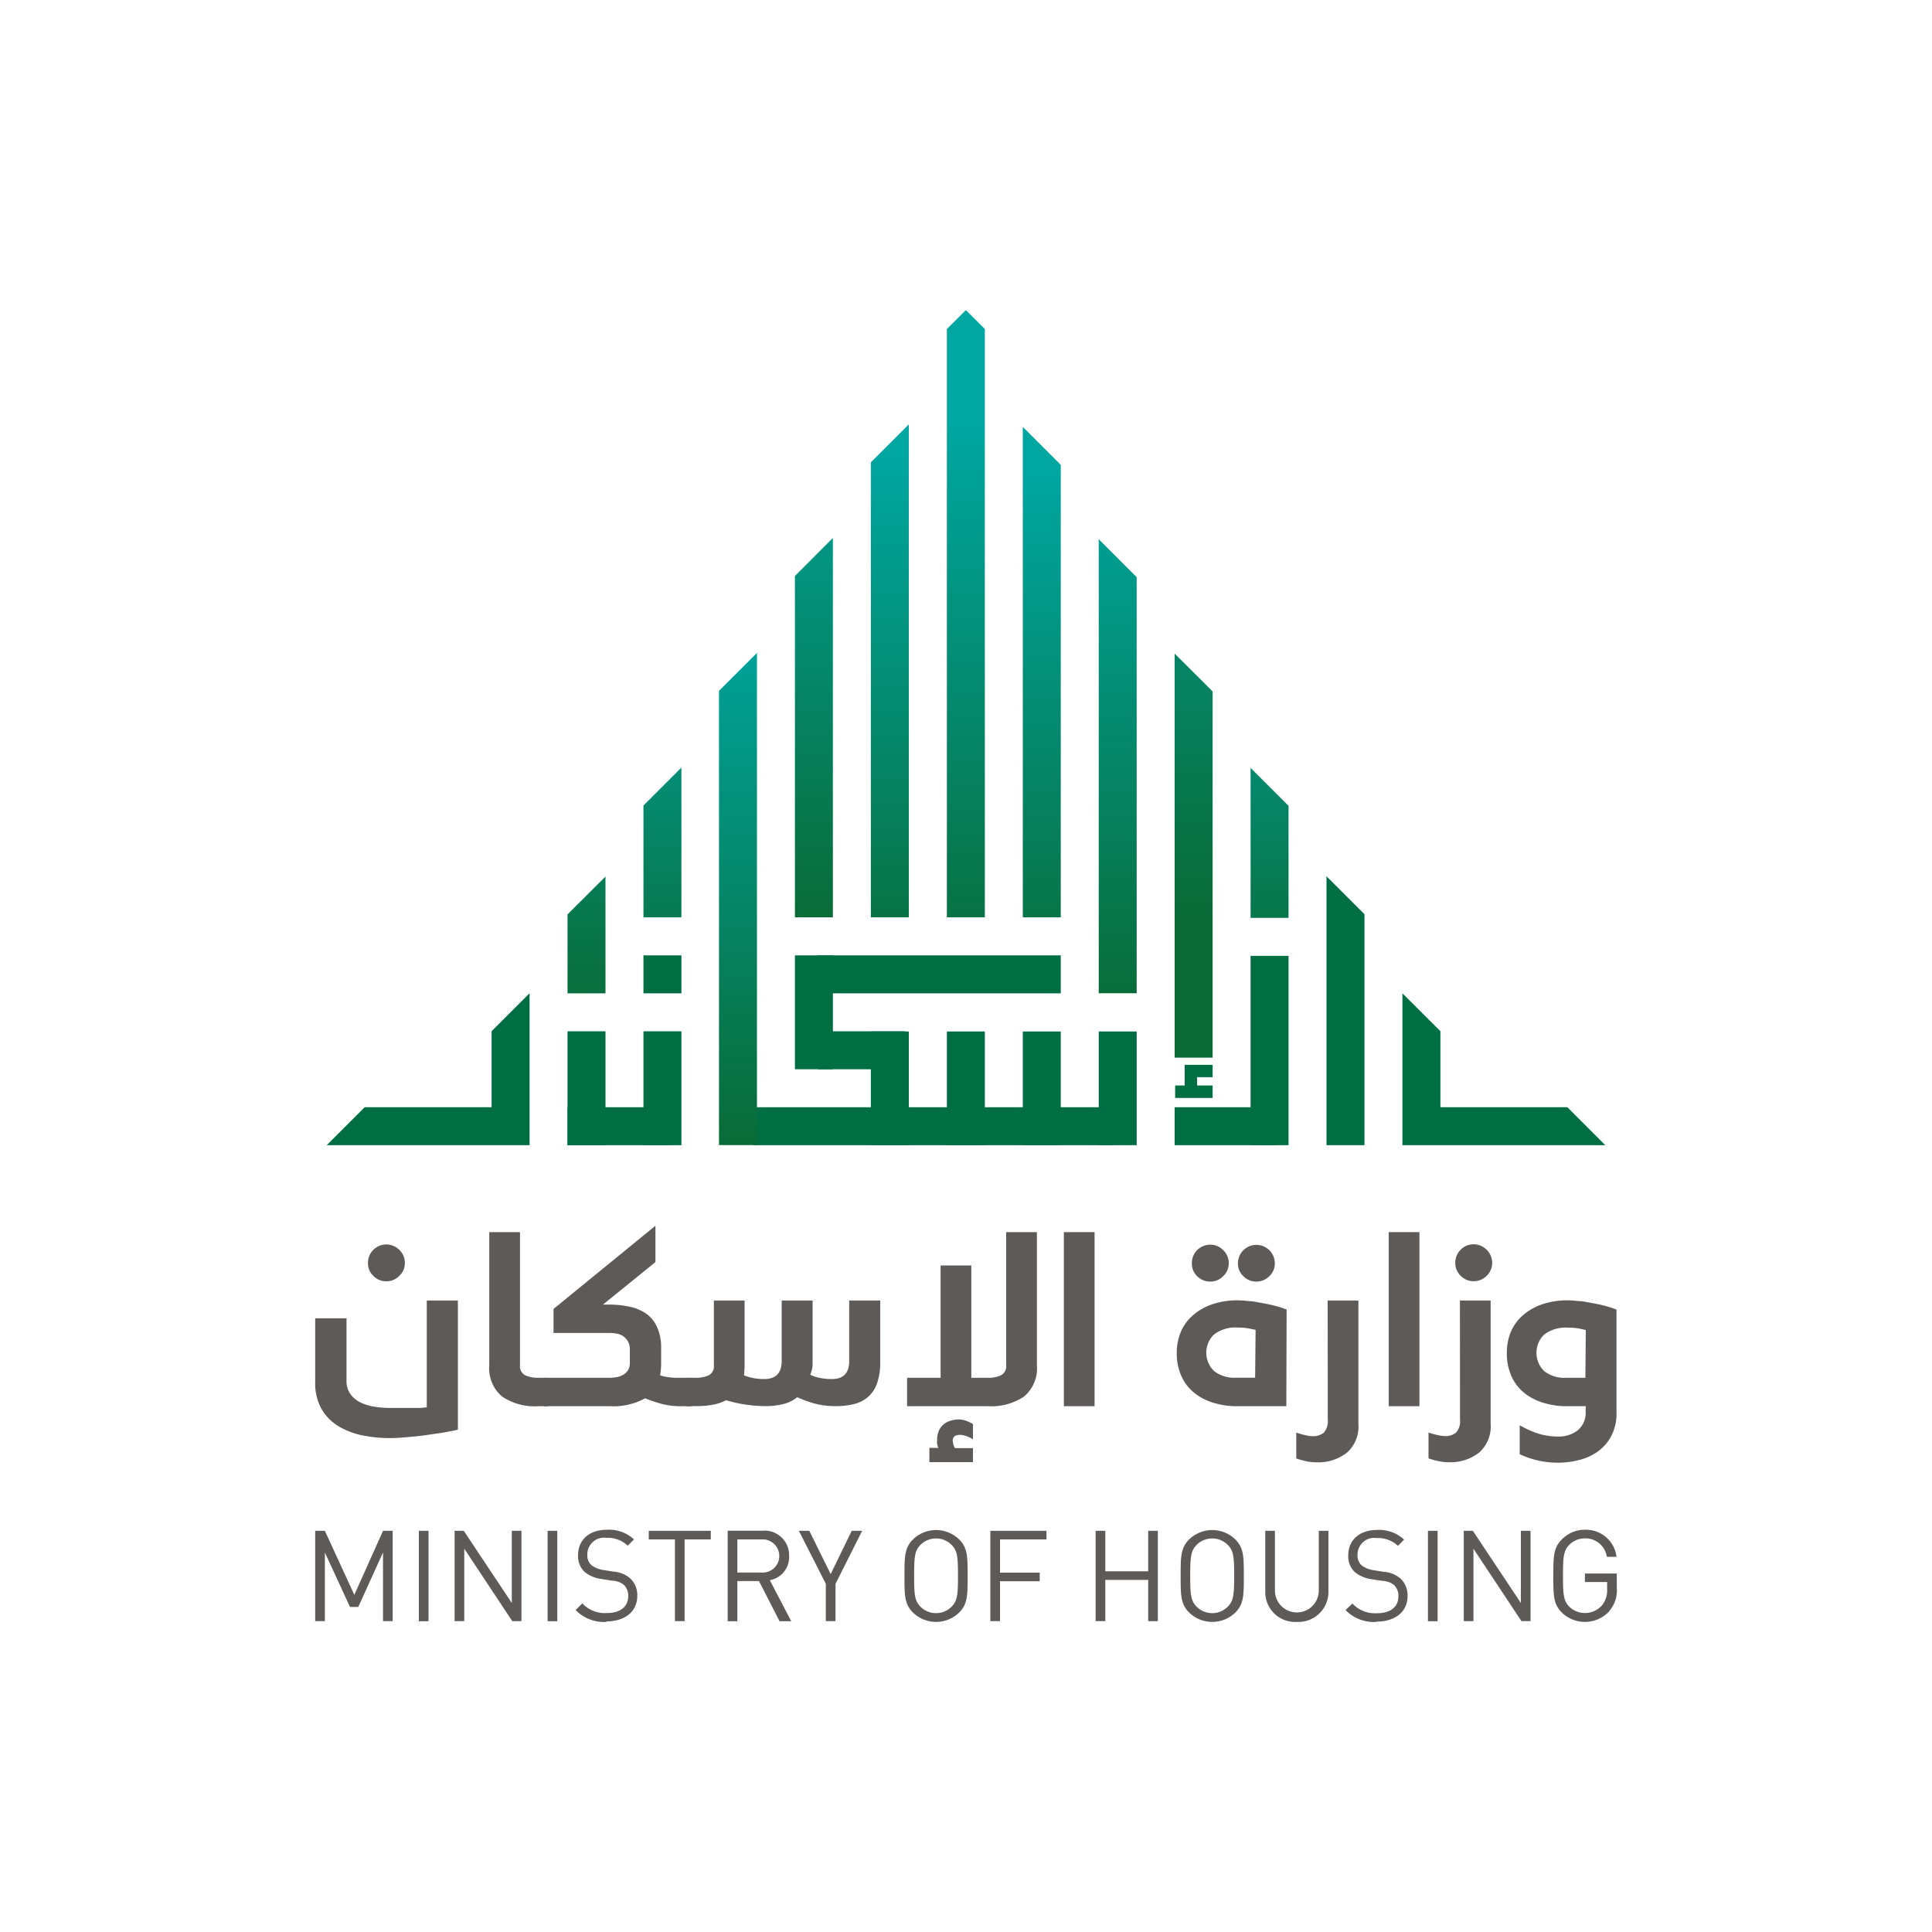 <svg id="Layer_1" data-name="Layer 1" xmlns="http://www.w3.org/2000/svg" xmlns:xlink="http://www.w3.org/1999/xlink" viewBox="0 0 200 200"><defs><style>.cls-1{fill:none;}.cls-2{fill:#5e5a57;}.cls-3{fill:#006e43;}.cls-4{clip-path:url(#clip-path);}.cls-5{fill:url(#linear-gradient);}.cls-6{clip-path:url(#clip-path-2);}.cls-7{fill:url(#linear-gradient-2);}.cls-8{clip-path:url(#clip-path-3);}.cls-9{fill:url(#linear-gradient-3);}.cls-10{clip-path:url(#clip-path-4);}.cls-11{fill:url(#linear-gradient-4);}.cls-12{clip-path:url(#clip-path-5);}.cls-13{fill:url(#linear-gradient-5);}.cls-14{clip-path:url(#clip-path-6);}.cls-15{fill:url(#linear-gradient-6);}.cls-16{clip-path:url(#clip-path-7);}.cls-17{fill:url(#linear-gradient-7);}.cls-18{clip-path:url(#clip-path-8);}.cls-19{fill:url(#linear-gradient-8);}.cls-20{clip-path:url(#clip-path-9);}.cls-21{fill:url(#linear-gradient-9);}.cls-22{clip-path:url(#clip-path-10);}.cls-23{fill:url(#linear-gradient-10);}</style><clipPath id="clip-path"><polygon class="cls-1" points="98.02 34.06 98.02 94.96 101.95 94.96 101.95 34.06 99.99 32.1 98.02 34.06"/></clipPath><linearGradient id="linear-gradient" x1="-2554.43" y1="3557.76" x2="-2552.23" y2="3557.76" gradientTransform="translate(95620.32 68630.26) rotate(90) scale(26.85)" gradientUnits="userSpaceOnUse"><stop offset="0" stop-color="#00a6a1"/><stop offset="1" stop-color="#096a35"/></linearGradient><clipPath id="clip-path-2"><polygon class="cls-1" points="105.88 94.96 109.81 94.96 109.81 48.12 105.88 44.19 105.88 94.96"/></clipPath><linearGradient id="linear-gradient-2" x1="-2559.96" y1="3553.85" x2="-2557.76" y2="3553.85" gradientTransform="translate(91333.24 65762.74) rotate(90) scale(25.67)" xlink:href="#linear-gradient"/><clipPath id="clip-path-3"><polygon class="cls-1" points="121.6 109.49 125.53 109.49 125.53 71.58 121.6 67.66 121.6 109.49"/></clipPath><linearGradient id="linear-gradient-3" x1="-2521.97" y1="3579.16" x2="-2519.77" y2="3579.16" gradientTransform="translate(131285.31 92465.28) rotate(90) scale(36.65)" gradientUnits="userSpaceOnUse"><stop offset="0" stop-color="#00a6a1"/><stop offset="0.75" stop-color="#096a35"/><stop offset="1" stop-color="#096a35"/></linearGradient><clipPath id="clip-path-4"><polygon class="cls-1" points="129.46 95.02 133.39 95.02 133.39 83.42 129.46 79.49 129.46 95.02"/></clipPath><linearGradient id="linear-gradient-4" x1="-2584.63" y1="3536.58" x2="-2582.43" y2="3536.58" gradientTransform="translate(76061.08 55548.93) rotate(90) scale(21.47)" xlink:href="#linear-gradient"/><clipPath id="clip-path-5"><polygon class="cls-1" points="90.15 47.86 90.15 94.96 94.08 94.96 94.08 43.93 90.15 47.86"/></clipPath><linearGradient id="linear-gradient-5" x1="-2559.33" y1="3554.61" x2="-2557.13" y2="3554.61" gradientTransform="translate(91797.45 66077.76) rotate(90) scale(25.8)" xlink:href="#linear-gradient"/><clipPath id="clip-path-6"><polygon class="cls-1" points="82.29 59.63 82.29 94.96 86.22 94.96 86.22 55.69 82.29 59.63"/></clipPath><linearGradient id="linear-gradient-6" x1="-2562.44" y1="3552.69" x2="-2560.24" y2="3552.69" gradientTransform="translate(89527.54 64563.13) rotate(90) scale(25.18)" xlink:href="#linear-gradient"/><clipPath id="clip-path-7"><polygon class="cls-1" points="74.43 71.52 74.43 118.55 78.36 118.55 78.36 94.96 78.36 67.59 74.43 71.52"/></clipPath><linearGradient id="linear-gradient-7" x1="-2558.38" y1="3555.44" x2="-2556.19" y2="3555.44" gradientTransform="translate(92344.43 66452.64) rotate(90) scale(25.95)" xlink:href="#linear-gradient"/><clipPath id="clip-path-8"><polygon class="cls-1" points="66.61 83.39 66.61 94.96 70.54 94.96 70.54 79.46 66.61 83.39"/></clipPath><linearGradient id="linear-gradient-8" x1="-2584.84" y1="3538.04" x2="-2582.64" y2="3538.04" gradientTransform="translate(75928.94 55479.7) rotate(90) scale(21.44)" xlink:href="#linear-gradient"/><clipPath id="clip-path-9"><polygon class="cls-1" points="58.75 94.66 58.75 102.83 62.68 102.83 62.68 90.74 58.75 94.66"/></clipPath><linearGradient id="linear-gradient-9" x1="-2572.91" y1="3546.16" x2="-2570.71" y2="3546.16" gradientTransform="translate(82577.06 59926.45) rotate(90) scale(23.27)" xlink:href="#linear-gradient"/><clipPath id="clip-path-10"><polygon class="cls-1" points="113.74 102.83 117.67 102.83 117.67 59.75 113.74 55.82 113.74 102.83"/></clipPath><linearGradient id="linear-gradient-10" x1="-2556.02" y1="3556.33" x2="-2553.82" y2="3556.33" gradientTransform="translate(94318.93 67756.73) rotate(90) scale(26.49)" xlink:href="#linear-gradient"/></defs><path class="cls-2" d="M47.4,148c-.46.11-1,.21-1.63.32l-1.93.28c-.65.08-1.28.14-1.89.19s-1.13.08-1.55.08a14.31,14.31,0,0,1-2.78-.26,7.87,7.87,0,0,1-2.5-.92,5.08,5.08,0,0,1-1.8-1.77,5.43,5.43,0,0,1-.69-2.88v-6.57h3.24v6.44a2.31,2.31,0,0,0,.42,1.43,2.82,2.82,0,0,0,1.07.86,5.07,5.07,0,0,0,1.46.43,10.81,10.81,0,0,0,1.58.12h.86l1.05,0,1,0a6.51,6.51,0,0,0,.87-.07V134.63H47.4ZM40,132.64a1.84,1.84,0,0,1-1.35-.56,1.77,1.77,0,0,1-.56-1.32,1.9,1.9,0,0,1,3.24-1.38,1.82,1.82,0,0,1,.58,1.38,1.75,1.75,0,0,1-.58,1.32,1.83,1.83,0,0,1-1.33.56"/><path class="cls-2" d="M55.71,145.57a6,6,0,0,1-3.73-1,3.82,3.82,0,0,1-1.33-3.26V127.55h3.18v13.76a1.06,1.06,0,0,0,.56,1.07,3.22,3.22,0,0,0,1.35.25h1v2.94Z"/><path class="cls-2" d="M56.29,145.57v-2.94h6.79a4.28,4.28,0,0,0,.81-.08,2,2,0,0,0,.67-.26,1.54,1.54,0,0,0,.47-.48,1.45,1.45,0,0,0,.17-.72v-1.38a1.59,1.59,0,0,0-.2-.86,1.78,1.78,0,0,0-.49-.53,1.61,1.61,0,0,0-.66-.26,3.78,3.78,0,0,0-.74-.07H57.3V135.5l10.55-8.61v3.76l-5.43,4.4H63a10.09,10.09,0,0,1,2.22.23,4.65,4.65,0,0,1,1.69.72,3.37,3.37,0,0,1,1.1,1.36,5,5,0,0,1,.43,2.06v1.67a6.71,6.71,0,0,1-.11,1.28,4,4,0,0,0,.84.19,5.94,5.94,0,0,0,1,.07h1.41v2.94h-1a7.8,7.8,0,0,1-2.12-.25,13.59,13.59,0,0,1-1.67-.57,6.85,6.85,0,0,1-3.63.82Z"/><path class="cls-2" d="M71,145.57v-2.94h1a3.22,3.22,0,0,0,1.35-.25,1.05,1.05,0,0,0,.55-1.07v-6.68h3.18v6.68a7,7,0,0,1-.07,1.06,4.72,4.72,0,0,0,1,.29,5.77,5.77,0,0,0,1.1.1c1.2,0,1.81-.62,1.81-1.88v-6.25h3.2v6.46a2.51,2.51,0,0,1-.08.72,3.7,3.7,0,0,1-.16.5,3.45,3.45,0,0,0,1,.33,5.58,5.58,0,0,0,1.23.12c1.2,0,1.8-.62,1.8-1.88v-6.25h3.21V141a6.52,6.52,0,0,1-.32,2.18,3.31,3.31,0,0,1-.91,1.4,3.42,3.42,0,0,1-1.45.76,7.43,7.43,0,0,1-1.91.22,8,8,0,0,1-2.25-.28,12.77,12.77,0,0,1-1.75-.64,3.58,3.58,0,0,1-1.38.69,7.28,7.28,0,0,1-1.88.23,14.37,14.37,0,0,1-4.11-.61,4.64,4.64,0,0,1-1.39.47,9.11,9.11,0,0,1-1.71.14Z"/><path class="cls-2" d="M102.28,145.57H93.9v-2.94h3.47V131h3.18v11.63h1.7a3.22,3.22,0,0,0,1.35-.25,1.06,1.06,0,0,0,.56-1.07V127.55h3.18v13.76a3.82,3.82,0,0,1-1.33,3.26,6.06,6.06,0,0,1-3.73,1m-6.07,4.31h.92a3.34,3.34,0,0,1-.12-.4,2,2,0,0,1,0-.37,2.47,2.47,0,0,1,.18-1,1.84,1.84,0,0,1,.49-.66,2,2,0,0,1,.73-.38,3,3,0,0,1,.84-.13,2.16,2.16,0,0,1,.71.12,3.92,3.92,0,0,1,.76.36V149a4,4,0,0,0-.56-.29,2.31,2.31,0,0,0-.7-.17,1.2,1.2,0,0,0-.59.1.56.56,0,0,0-.24.54,2.23,2.23,0,0,0,.06.34,1.18,1.18,0,0,0,.17.39h1.86v1.45H96.21Z"/><rect class="cls-2" x="110.13" y="127.55" width="3.18" height="18.02"/><path class="cls-2" d="M133.16,145.57H128a8,8,0,0,1-2.3-.33,5.84,5.84,0,0,1-2-1,4.57,4.57,0,0,1-1.37-1.72,5.66,5.66,0,0,1-.51-2.5,5.49,5.49,0,0,1,.41-2.12,4.62,4.62,0,0,1,1.23-1.71,5.82,5.82,0,0,1,2-1.16,8.09,8.09,0,0,1,2.72-.42,10.15,10.15,0,0,1,1.08.08c.45,0,.91.12,1.38.2s.94.18,1.4.3.83.25,1.15.37Zm-7.87-12.9a1.88,1.88,0,0,1-1.36-.56,1.8,1.8,0,0,1-.55-1.33,1.9,1.9,0,0,1,1.91-1.93,1.79,1.79,0,0,1,1.33.56,1.83,1.83,0,0,1,.58,1.37,1.8,1.8,0,0,1-.58,1.33,1.83,1.83,0,0,1-1.33.56m4.69,5-.7-.15a6.08,6.08,0,0,0-1.13-.09,3.66,3.66,0,0,0-2.47.71,2.63,2.63,0,0,0,0,3.79,3.4,3.4,0,0,0,2.25.69h2Zm.08-5a1.84,1.84,0,0,1-1.35-.56,1.78,1.78,0,0,1-.56-1.33,1.91,1.91,0,1,1,3.82,0,1.79,1.79,0,0,1-.57,1.33,1.87,1.87,0,0,1-1.34.56"/><path class="cls-2" d="M137.44,134.63h3.18v12.75a3.6,3.6,0,0,1-1.19,3,4.78,4.78,0,0,1-3.08,1,5.36,5.36,0,0,1-1.16-.12,9.63,9.63,0,0,1-1-.28v-2.68a7.62,7.62,0,0,0,.9.26,3.15,3.15,0,0,0,.82.11,1.67,1.67,0,0,0,1.13-.36,1.78,1.78,0,0,0,.41-1.36Z"/><rect class="cls-2" x="143.76" y="127.55" width="3.18" height="18.02"/><path class="cls-2" d="M151.13,134.63h3.18v12.74a3.62,3.62,0,0,1-1.19,3,4.78,4.78,0,0,1-3.08,1,5.36,5.36,0,0,1-1.16-.12,8.43,8.43,0,0,1-1-.28v-2.68a7.11,7.11,0,0,0,.9.26,3.64,3.64,0,0,0,.82.11,1.67,1.67,0,0,0,1.13-.36,1.76,1.76,0,0,0,.41-1.36Zm1.43-2a1.84,1.84,0,0,1-1.35-.56,1.81,1.81,0,0,1-.56-1.32,1.88,1.88,0,0,1,.56-1.38,1.84,1.84,0,0,1,1.35-.56,1.93,1.93,0,0,1,1.91,1.94,1.82,1.82,0,0,1-.57,1.32,1.87,1.87,0,0,1-1.34.56"/><path class="cls-2" d="M164.16,145.57h-2a8.06,8.06,0,0,1-2.31-.33,5.8,5.8,0,0,1-2-1,4.65,4.65,0,0,1-1.36-1.72,5.66,5.66,0,0,1-.5-2.5,5.48,5.48,0,0,1,.4-2.12,4.83,4.83,0,0,1,1.22-1.71,6.07,6.07,0,0,1,2-1.16,8.14,8.14,0,0,1,2.72-.42,10.15,10.15,0,0,1,1.08.08c.45,0,.91.12,1.38.2s.94.18,1.39.3.84.25,1.16.38v10.62a5.05,5.05,0,0,1-.57,2.52,4.71,4.71,0,0,1-1.45,1.61,5.76,5.76,0,0,1-1.93.84,8.89,8.89,0,0,1-2.07.26,9.32,9.32,0,0,1-4-.88v-3a10,10,0,0,0,2,.89,6.94,6.94,0,0,0,2,.28,3.18,3.18,0,0,0,2-.64,2.34,2.34,0,0,0,.82-2Zm0-7.89-.7-.15a6.08,6.08,0,0,0-1.13-.09,3.66,3.66,0,0,0-2.47.71,2.63,2.63,0,0,0,0,3.79,3.41,3.41,0,0,0,2.26.69h2Z"/><polygon class="cls-2" points="39.65 167.82 39.65 160.71 37.09 166.35 36.23 166.35 33.63 160.71 33.63 167.82 32.63 167.82 32.63 158.47 33.63 158.47 36.68 165.1 39.65 158.47 40.65 158.47 40.65 167.82 39.65 167.82"/><rect class="cls-2" x="43.36" y="158.47" width="1" height="9.36"/><polygon class="cls-2" points="53.03 167.82 48.06 160.32 48.06 167.82 47.06 167.82 47.06 158.47 48.01 158.47 52.98 165.94 52.98 158.47 53.98 158.47 53.98 167.82 53.03 167.82"/><rect class="cls-2" x="56.69" y="158.47" width="1" height="9.36"/><path class="cls-2" d="M62.8,167.9a4.09,4.09,0,0,1-3.21-1.23l.69-.69a3.19,3.19,0,0,0,2.55,1c1.36,0,2.2-.64,2.2-1.74a1.53,1.53,0,0,0-.44-1.17,2,2,0,0,0-1.22-.44l-1.09-.17a3.49,3.49,0,0,1-1.73-.71,2.22,2.22,0,0,1-.71-1.75c0-1.59,1.15-2.64,3-2.64a3.78,3.78,0,0,1,2.79,1l-.65.65a2.93,2.93,0,0,0-2.18-.81,1.73,1.73,0,0,0-2,1.74,1.35,1.35,0,0,0,.42,1.08,2.68,2.68,0,0,0,1.26.51l1,.16a3,3,0,0,1,1.7.65,2.34,2.34,0,0,1,.79,1.86c0,1.64-1.28,2.65-3.23,2.65"/><polygon class="cls-2" points="70.87 159.36 70.87 167.82 69.87 167.82 69.87 159.36 67.16 159.36 67.16 158.47 73.58 158.47 73.58 159.36 70.87 159.36"/><path class="cls-2" d="M80.7,167.83l-2.13-4.16H76.33v4.16h-1v-9.37h3.58a2.54,2.54,0,0,1,2.78,2.61,2.43,2.43,0,0,1-2,2.51l2.22,4.25Zm-1.88-8.47H76.33v3.43h2.49a1.72,1.72,0,1,0,0-3.43"/><polygon class="cls-2" points="86.49 163.96 86.49 167.82 85.49 167.82 85.49 163.96 82.7 158.47 83.78 158.47 85.99 162.95 88.17 158.47 89.25 158.47 86.49 163.96"/><path class="cls-2" d="M99.29,166.93a3.43,3.43,0,0,1-4.78,0c-.88-.88-.88-1.8-.88-3.78s0-2.91.88-3.79a3.43,3.43,0,0,1,4.78,0c.88.88.88,1.8.88,3.79s0,2.9-.88,3.78m-.78-7a2.23,2.23,0,0,0-1.61-.67,2.27,2.27,0,0,0-1.62.67c-.59.6-.65,1.24-.65,3.2s.06,2.58.65,3.19a2.27,2.27,0,0,0,1.62.67,2.23,2.23,0,0,0,1.61-.67c.6-.61.66-1.24.66-3.19s-.06-2.6-.66-3.2"/><polygon class="cls-2" points="103.52 159.36 103.52 162.8 107.63 162.8 107.63 163.69 103.52 163.69 103.52 167.82 102.52 167.82 102.52 158.47 108.33 158.47 108.33 159.36 103.52 159.36"/><polygon class="cls-2" points="118.86 167.82 118.86 163.55 114.42 163.55 114.42 167.82 113.42 167.82 113.42 158.47 114.42 158.47 114.42 162.66 118.86 162.66 118.86 158.47 119.86 158.47 119.86 167.82 118.86 167.82"/><path class="cls-2" d="M127.88,166.93a3.43,3.43,0,0,1-4.78,0c-.88-.88-.88-1.8-.88-3.78s0-2.91.88-3.79a3.43,3.43,0,0,1,4.78,0c.88.88.88,1.8.88,3.79s0,2.9-.88,3.78m-.78-7a2.23,2.23,0,0,0-1.61-.67,2.27,2.27,0,0,0-1.62.67c-.59.6-.66,1.24-.66,3.2s.07,2.58.66,3.19a2.27,2.27,0,0,0,1.62.67,2.23,2.23,0,0,0,1.61-.67c.6-.61.66-1.24.66-3.19s-.06-2.6-.66-3.2"/><path class="cls-2" d="M134.24,167.9a3.09,3.09,0,0,1-3.26-3.16v-6.27h1v6.18a2.27,2.27,0,1,0,4.54,0v-6.18h1v6.27a3.11,3.11,0,0,1-3.28,3.16"/><path class="cls-2" d="M142.5,167.9a4.08,4.08,0,0,1-3.21-1.23L140,166a3.22,3.22,0,0,0,2.56,1c1.36,0,2.2-.64,2.2-1.74a1.53,1.53,0,0,0-.44-1.17,2,2,0,0,0-1.23-.44l-1.09-.17a3.49,3.49,0,0,1-1.72-.71,2.22,2.22,0,0,1-.71-1.75c0-1.59,1.15-2.64,3-2.64a3.76,3.76,0,0,1,2.78,1l-.64.65a2.94,2.94,0,0,0-2.18-.81,1.73,1.73,0,0,0-2,1.74,1.35,1.35,0,0,0,.42,1.08,2.68,2.68,0,0,0,1.26.51l1,.16a3,3,0,0,1,1.71.65,2.34,2.34,0,0,1,.79,1.86c0,1.64-1.29,2.65-3.23,2.65"/><rect class="cls-2" x="147.82" y="158.47" width="1" height="9.36"/><polygon class="cls-2" points="157.5 167.82 152.53 160.32 152.53 167.82 151.53 167.82 151.53 158.47 152.47 158.47 157.44 165.94 157.44 158.47 158.44 158.47 158.44 167.82 157.5 167.82"/><path class="cls-2" d="M166.57,166.82a3.43,3.43,0,0,1-4.89.11c-.88-.88-.88-1.8-.88-3.78s0-2.91.88-3.79a3.31,3.31,0,0,1,2.39-1,3.18,3.18,0,0,1,3.27,2.8h-1a2.24,2.24,0,0,0-2.27-1.91,2.27,2.27,0,0,0-1.62.67c-.59.6-.65,1.24-.65,3.2s.06,2.6.65,3.2a2.34,2.34,0,0,0,3.39-.14,2.48,2.48,0,0,0,.53-1.7v-.71h-2.3v-.88h3.3v1.49a3.19,3.19,0,0,1-.8,2.41"/><rect class="cls-3" x="58.75" y="114.62" width="10.61" height="3.93"/><rect class="cls-3" x="77.99" y="114.62" width="37.31" height="3.93"/><rect class="cls-3" x="84.67" y="106.76" width="9.01" height="3.93"/><rect class="cls-3" x="84.67" y="98.9" width="25.14" height="3.93"/><rect class="cls-3" x="105.88" y="106.78" width="3.93" height="11.77"/><rect class="cls-3" x="98.02" y="106.78" width="3.93" height="11.77"/><rect class="cls-3" x="82.29" y="98.9" width="3.93" height="11.79"/><rect class="cls-3" x="90.15" y="106.78" width="3.93" height="11.77"/><rect class="cls-3" x="66.61" y="106.76" width="3.93" height="11.79"/><rect class="cls-3" x="58.75" y="106.76" width="3.93" height="11.79"/><rect class="cls-3" x="66.61" y="98.9" width="3.93" height="3.93"/><g class="cls-4"><rect class="cls-5" x="98.02" y="32.1" width="3.93" height="62.87"/></g><g class="cls-6"><rect class="cls-7" x="105.88" y="44.19" width="3.93" height="50.77"/></g><g class="cls-8"><rect class="cls-9" x="121.6" y="67.66" width="3.93" height="41.83"/></g><g class="cls-10"><rect class="cls-11" x="129.46" y="79.49" width="3.93" height="15.53"/></g><g class="cls-12"><rect class="cls-13" x="90.15" y="43.93" width="3.93" height="51.03"/></g><g class="cls-14"><rect class="cls-15" x="82.29" y="55.69" width="3.93" height="39.27"/></g><g class="cls-16"><rect class="cls-17" x="74.43" y="67.59" width="3.93" height="50.95"/></g><g class="cls-18"><rect class="cls-19" x="66.61" y="79.46" width="3.93" height="15.5"/></g><g class="cls-20"><rect class="cls-21" x="58.75" y="90.74" width="3.93" height="12.09"/></g><polygon class="cls-3" points="50.89 106.75 50.89 114.62 37.75 114.62 33.82 118.55 50.89 118.55 54.82 118.55 54.82 114.62 54.82 102.82 50.89 106.75"/><polygon class="cls-3" points="141.25 94.64 137.32 90.71 137.32 98.84 137.32 100.86 137.32 118.55 141.25 118.55 141.25 100.86 141.25 94.64"/><rect class="cls-3" x="121.6" y="114.62" width="10.6" height="3.93"/><rect class="cls-3" x="129.46" y="98.95" width="3.93" height="19.6"/><rect class="cls-3" x="113.74" y="106.78" width="3.93" height="11.77"/><g class="cls-22"><rect class="cls-23" x="113.74" y="55.82" width="3.93" height="47"/></g><polygon class="cls-3" points="149.11 106.75 149.11 114.62 162.25 114.62 166.18 118.55 149.11 118.55 145.18 118.55 145.18 114.62 145.18 102.83 149.11 106.75"/><polygon class="cls-3" points="125.53 111.51 125.53 110.23 123.92 110.23 122.64 110.23 122.64 112.37 121.65 112.37 121.65 113.66 125.53 113.66 125.53 112.37 123.92 112.37 123.92 111.51 125.53 111.51"/></svg>
